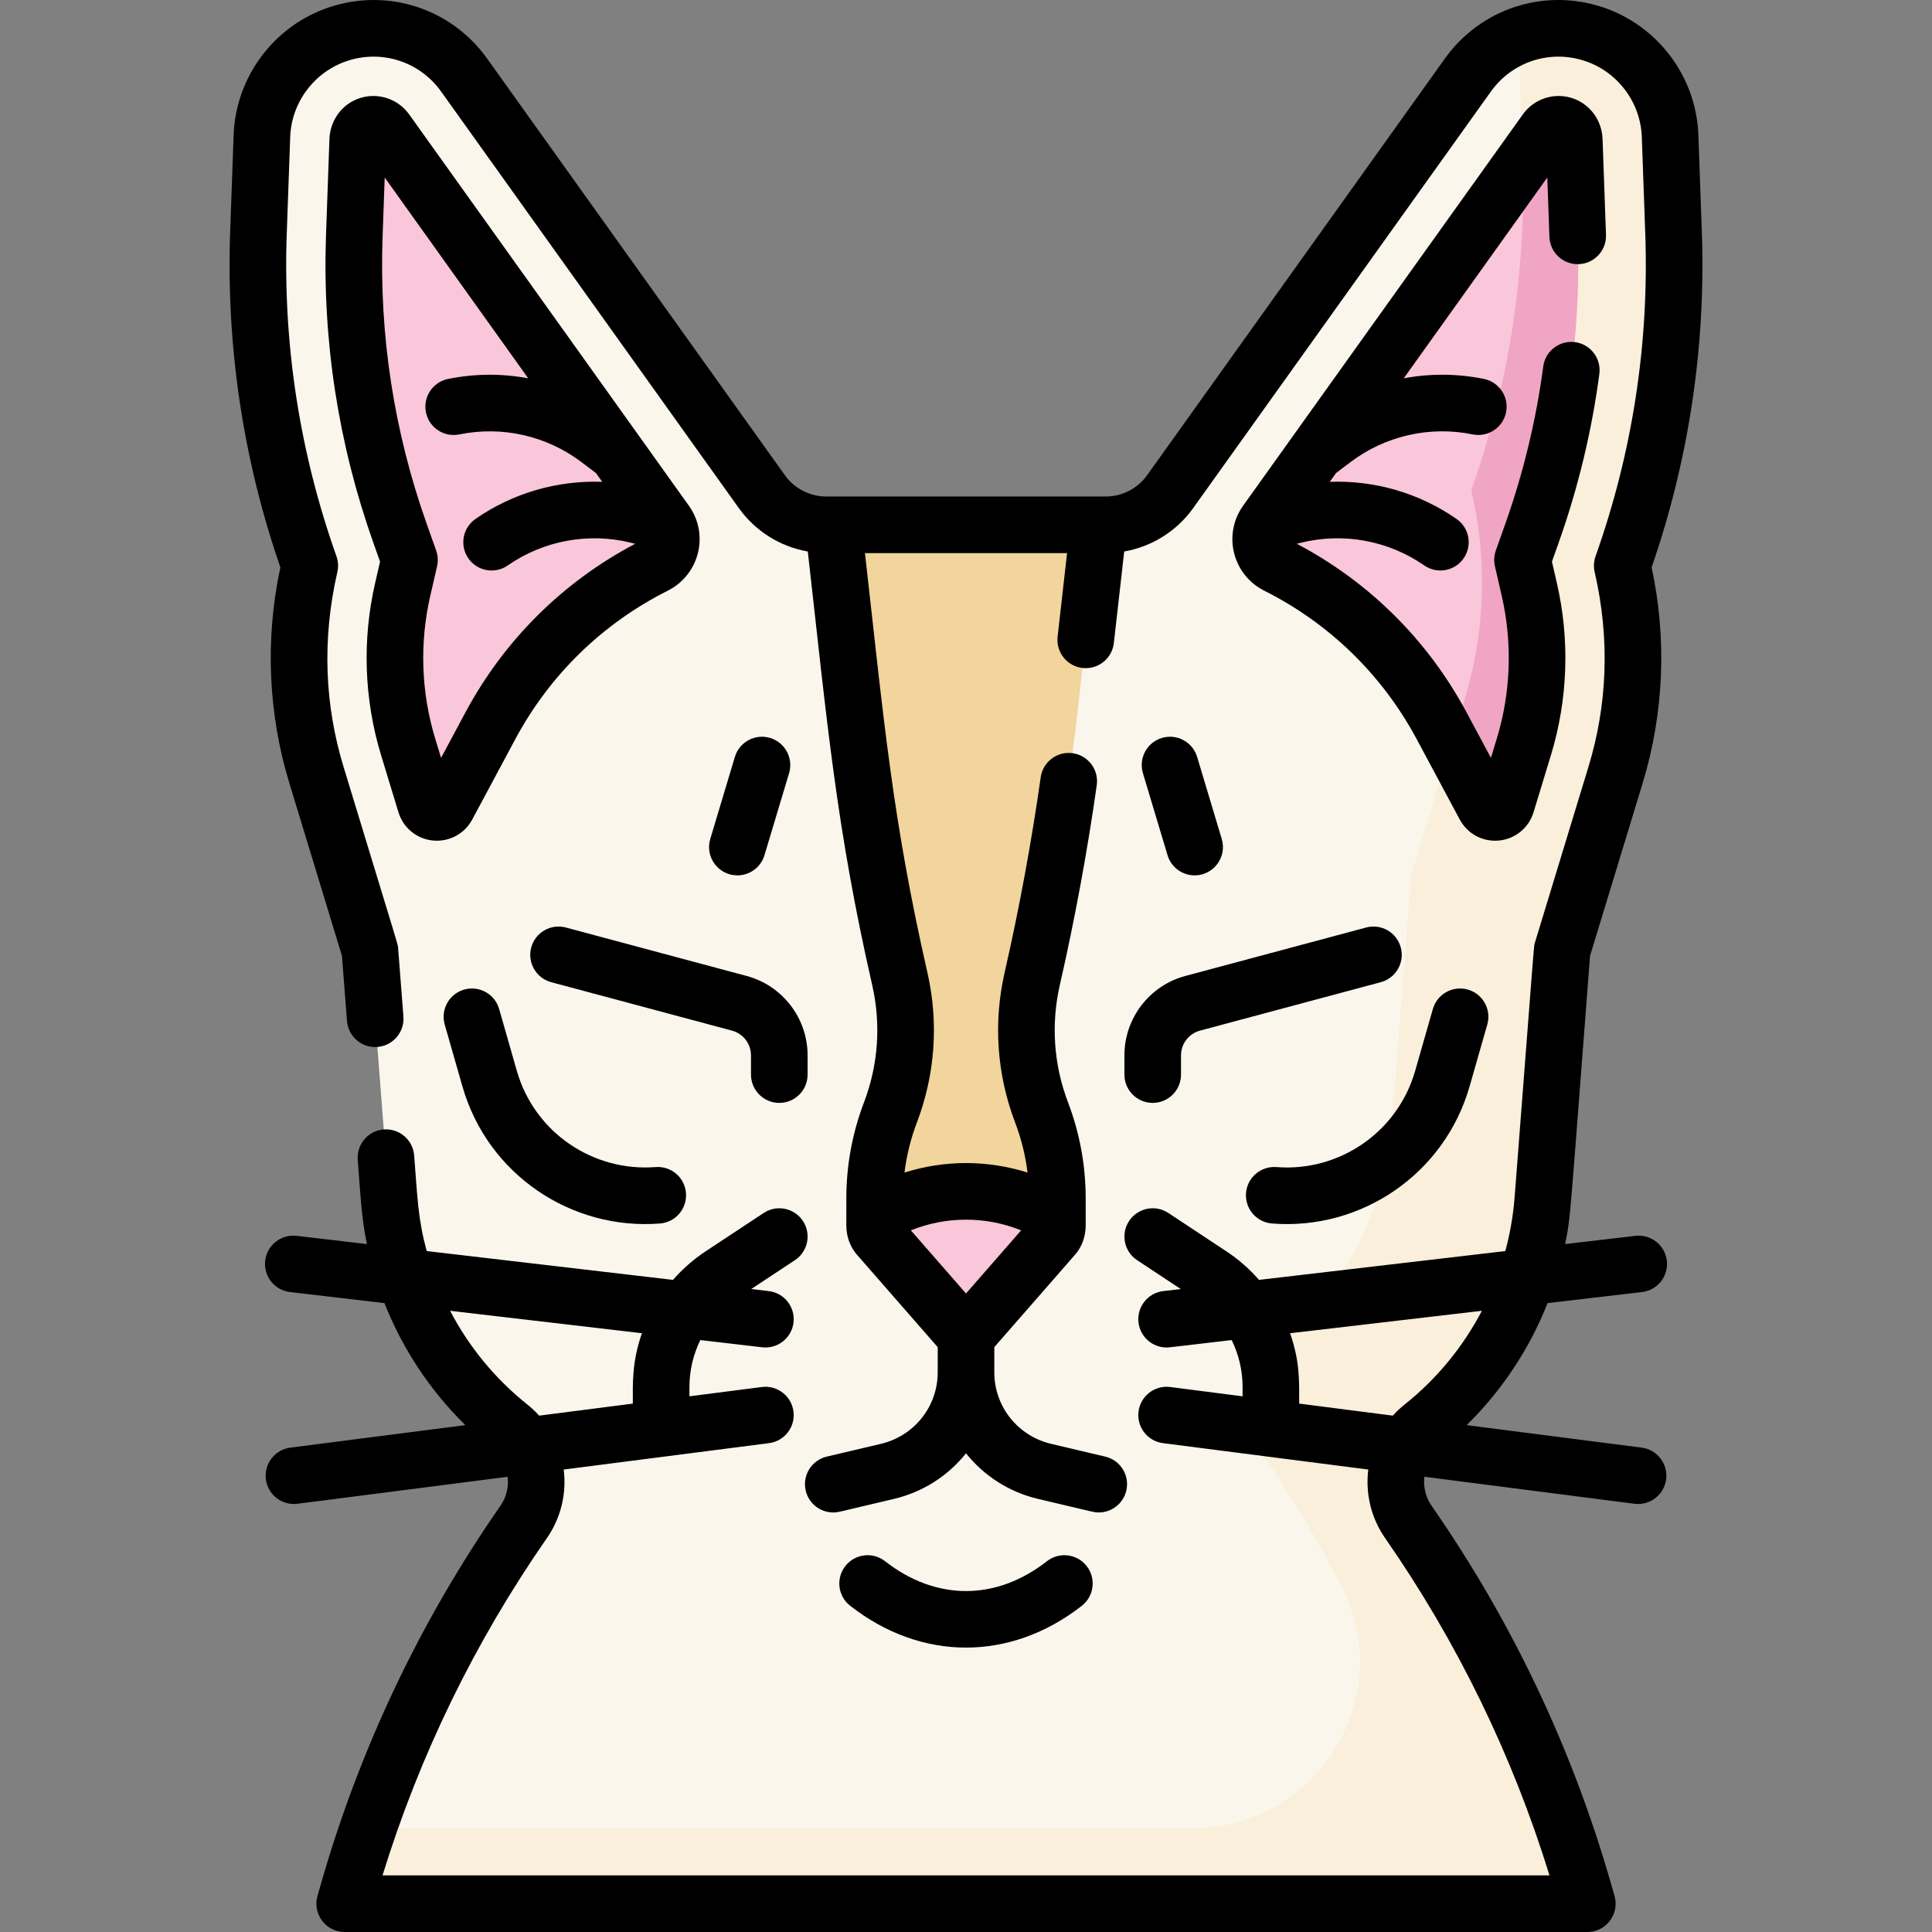 <svg id="Capa_1" enable-background="new 0 0 512.024 512.024" height="512" viewBox="0 0 512.024 512.024" width="512" xmlns="http://www.w3.org/2000/svg"><rect x="0" y="0" width="512.024" height="512.024" fill="#808080" stroke="none"/><g><path d="m420.674 504.524-.969-3.375c-10.025-34.923-25.72-67.961-46.458-97.795-5.618-8.082-4-19.136 3.699-25.268 18.54-14.769 30.108-36.579 31.936-60.211l5.104-65.956 14.178-46.551c5.429-17.824 6.079-36.762 1.886-54.916l-.122-.527c10.055-28.32 14.667-58.284 13.596-88.317l-.912-25.572c-.441-12.364-8.534-23.145-20.283-27.021-12.29-4.055-25.789.356-33.314 10.885l-78.909 110.413c-3.933 5.504-10.282 8.77-17.047 8.77h-37.047-37.047c-6.765 0-13.114-3.266-17.047-8.77l-78.909-110.413c-7.525-10.529-21.024-14.94-33.314-10.886-11.749 3.876-19.842 14.657-20.283 27.021l-.912 25.572c-1.071 30.032 3.542 59.997 13.596 88.317l-.122.527c-4.193 18.155-3.543 37.092 1.886 54.916l14.178 46.551 5.104 65.956c1.829 23.633 13.397 45.442 31.936 60.211 7.698 6.133 9.316 17.187 3.699 25.268-20.738 29.834-36.433 62.872-46.458 97.795l-.969 3.375h329.324z" fill="#fbf6ec"/><path d="m429.927 149.924c10.055-28.32 14.667-58.284 13.596-88.317l-.912-25.572c-.441-12.364-8.534-23.145-20.283-27.021-6.915-2.281-14.211-1.883-20.612.777.513 2.016.818 4.106.894 6.244l.912 25.572c1.065 29.852-3.486 59.637-13.416 87.807-.118.333-.138.693-.059 1.037 4.195 18.149 3.546 37.082-1.881 54.901l-14.183 46.567-5.104 65.956c-1.829 23.633-13.397 45.442-31.936 60.211-7.698 6.132-9.316 17.187-3.699 25.268 8.874 12.766 16.204 25.293 22.226 36.948 15.14 29.3-6.318 64.222-39.298 64.222h-218.606c-1.893 5.49-3.644 11.033-5.25 16.625l-.969 3.375h329.323l-.969-3.375c-10.025-34.923-25.72-67.961-46.458-97.795-5.618-8.082-4-19.136 3.699-25.268 18.54-14.769 30.108-36.578 31.936-60.211l5.104-65.956 14.181-46.562c5.428-17.821 6.077-36.755 1.883-54.906z" fill="#f9efda"/><path d="m173.615 149.838c4.264-2.143 5.633-7.561 2.857-11.443-18.034-25.221-74.138-103.717-74.138-103.717-.779-1.09-2.043-1.74-3.382-1.74-.656 0-1.317.161-1.928.479-1.364.71-2.166 2.179-2.221 3.716l-.905 25.381c-.961 26.949 3.126 53.497 12.148 78.909l2.477 6.978-1.786 7.771c-3.187 13.796-2.69 28.248 1.435 41.793l4.606 15.123c.813 2.67 4.447 3.028 5.766.568l11.401-21.277c10.006-18.678 25.4-33.358 43.67-42.541z" fill="#f9c6da"/><path d="m338.409 149.838c-4.264-2.143-5.633-7.561-2.857-11.443 18.034-25.221 74.138-103.717 74.138-103.717.779-1.09 2.043-1.74 3.382-1.74.656 0 1.317.161 1.928.479 1.364.71 2.166 2.179 2.221 3.716l.905 25.381c.961 26.949-3.126 53.497-12.148 78.909l-2.477 6.978 1.786 7.771c3.187 13.796 2.69 28.248-1.435 41.793l-4.606 15.123c-.813 2.67-4.447 3.028-5.766.568l-11.401-21.277c-10.007-18.678-25.4-33.358-43.67-42.541z" fill="#f9c6da"/><path d="m390.046 130.436c4.197 18.159 3.548 37.102-1.883 54.932l-3.566 11.708 8.884 16.579c1.318 2.46 4.952 2.103 5.766-.568l4.606-15.123c4.125-13.545 4.622-27.997 1.435-41.793l-1.786-7.771 2.477-6.978c9.022-25.412 13.109-51.961 12.148-78.909l-.906-25.381c-.055-1.537-.857-3.006-2.222-3.716-.611-.318-1.271-.478-1.927-.478-1.339 0-2.603.65-3.382 1.74 0 0-2.298 3.216-6.114 8.554.846 29.313-3.72 58.534-13.473 86.197-.114.323-.135.672-.057 1.007z" fill="#efa5c3"/><path d="m256.012 354.205-23.381-26.766c-1.515-2.063-.85-4.991 1.409-6.196 13.732-7.328 30.213-7.328 43.944 0 2.258 1.205 2.924 4.132 1.409 6.196z" fill="#f9c6da"/><path d="m273.559 259.397c5.297-23.211 9.294-46.7 11.974-70.357l5.659-49.957h-70.361l5.659 49.957c2.68 23.657 6.677 47.145 11.974 70.357 2.69 11.789 1.829 24.111-2.476 35.411-2.772 7.277-4.193 14.998-4.193 22.785v7.444h.019c-.029-1.519.765-3.016 2.224-3.794 13.732-7.328 30.213-7.328 43.944 0 1.459.779 2.253 2.276 2.224 3.794h.019v-7.444c0-7.787-1.421-15.508-4.193-22.785-4.302-11.3-5.163-23.622-2.473-35.411z" fill="#f1d59d"/><path d="m451.019 61.339-.912-25.572c-.551-15.426-10.77-29.039-25.429-33.875-15.49-5.114-32.278.372-41.765 13.647l-78.908 110.412c-2.521 3.526-6.612 5.632-10.945 5.632h-74.096c-4.333 0-8.425-2.105-10.945-5.631l-78.908-110.413c-9.488-13.275-26.271-18.76-41.765-13.647-14.659 4.836-24.878 18.449-25.429 33.875l-.912 25.572c-1.084 30.381 3.391 60.324 13.302 89.035-4.08 18.918-3.264 38.651 2.379 57.179l13.938 45.764 1.335 17.249c.32 4.13 3.925 7.24 8.057 6.898 4.13-.319 7.218-3.927 6.898-8.057l-1.398-18.068c-.09-1.174 1.05 2.836-14.48-48.157-4.911-16.122-5.78-33.535-1.63-51.576.319-1.392.236-2.846-.242-4.19-9.779-27.549-14.21-56.329-13.168-85.541l.912-25.572c.328-9.183 6.411-17.287 15.138-20.166 9.223-3.04 19.214.222 24.862 8.124l78.908 110.414c4.371 6.116 10.978 10.21 18.269 11.485 5.146 45.425 7.506 73.004 17.068 114.906 2.368 10.38 1.617 21.125-2.172 31.073-3.108 8.159-4.685 16.725-4.685 25.456 0 7.747-.031 7.754.075 8.501.203 2.069.957 4.069 2.215 5.783.282.385-1.008-1.113 21.926 25.141v6.667c0 9.288-6.446 16.927-14.994 18.947l-14.41 3.402c-4.031.951-6.527 4.991-5.575 9.022.814 3.451 3.894 5.778 7.292 5.778 1.192 0 .503.087 16.142-3.605 7.311-1.727 14.067-5.842 19.046-12.071 4.77 5.967 11.407 10.267 19.047 12.071 15.462 3.651 14.92 3.605 16.141 3.605 3.398 0 6.478-2.327 7.292-5.778.952-4.031-1.544-8.071-5.575-9.022l-14.409-3.402c-8.531-2.015-14.995-9.643-14.995-18.947v-6.667c23.006-26.336 21.652-24.767 21.926-25.141 1.261-1.717 2.014-3.721 2.216-5.794.104-.743.073-.478.073-8.49 0-8.733-1.576-17.298-4.684-25.455-3.79-9.95-4.541-20.695-2.173-31.073 3.981-17.442 7.275-35.264 9.791-52.971.582-4.101-2.27-7.897-6.371-8.48-4.094-.585-7.897 2.27-8.48 6.371-2.457 17.296-5.675 34.705-9.563 51.742-3.03 13.276-2.069 27.021 2.778 39.75 1.638 4.301 2.737 8.744 3.288 13.275-10.613-3.357-21.991-3.357-32.604 0 .551-4.53 1.65-8.974 3.289-13.276 4.847-12.726 5.808-26.471 2.778-39.749-9.306-40.786-11.515-66.715-16.548-111.145h53.567l-2.509 22.149c-.504 4.446 2.974 8.345 7.462 8.345 3.764 0 7.009-2.828 7.442-6.657l2.748-24.261c7.291-1.275 13.899-5.369 18.269-11.486l78.908-110.412c5.647-7.902 15.642-11.168 24.862-8.125 8.727 2.879 14.81 10.983 15.138 20.166l.912 25.572c1.042 29.212-3.389 57.992-13.168 85.541-.479 1.345-.562 2.799-.242 4.19 4.161 17.998 3.272 35.484-1.63 51.576l-14.178 46.551c-.347 1.142.124-3.912-5.407 67.564-.375 4.849-1.207 9.623-2.464 14.264l-65.272 7.637c-2.522-2.884-5.45-5.455-8.737-7.626l-15.304-10.109c-3.456-2.283-8.108-1.332-10.392 2.124s-1.332 8.108 2.124 10.392l11.574 7.646-4.632.542c-4.114.481-7.06 4.207-6.578 8.321.447 3.817 3.688 6.629 7.439 6.629.623 0-.607.122 17.257-1.968 1.875 3.811 2.89 8.055 2.89 12.45v2.458l-19.181-2.466c-4.101-.536-7.866 2.372-8.395 6.482-.528 4.107 2.374 7.866 6.482 8.395l54.411 6.996c-.774 6.204.65 12.691 4.46 18.172 19.08 27.448 33.72 57.492 43.563 89.388h-309.277c9.844-31.896 24.482-61.939 43.563-89.39 3.81-5.481 5.234-11.967 4.46-18.171l54.411-6.996c4.108-.528 7.011-4.287 6.482-8.395-.527-4.109-4.296-7.008-8.395-6.482l-19.181 2.466v-2.458c0-4.395 1.015-8.64 2.89-12.45l16.375 1.916c4.156.479 7.844-2.495 8.321-6.577.481-4.114-2.464-7.84-6.578-8.321l-4.632-.542 11.574-7.646c3.456-2.283 4.407-6.936 2.124-10.392s-6.936-4.407-10.392-2.124l-15.304 10.109c-3.287 2.171-6.215 4.742-8.737 7.626l-65.272-7.637c-2.303-8.504-2.435-13.895-3.32-25.332-.319-4.129-3.92-7.213-8.057-6.898-4.13.319-7.218 3.927-6.898 8.057.883 11.407 1.03 15.428 2.431 22.32l-18.64-2.181c-4.11-.478-7.84 2.464-8.32 6.578-.481 4.113 2.464 7.839 6.577 8.32l25.028 2.928c4.783 12.104 12.078 23.161 21.443 32.339l-46.38 5.964c-4.108.528-7.011 4.287-6.482 8.395.486 3.784 3.713 6.545 7.429 6.545.744 0-2.972.444 56.637-7.221.314 2.631-.297 5.376-1.911 7.698-21.252 30.571-37.236 64.218-47.51 100.006l-.969 3.375c-1.373 4.785 2.22 9.569 7.209 9.569h329.324c4.977 0 8.585-4.774 7.209-9.569l-.969-3.375c-10.273-35.787-26.258-69.434-47.51-100.006-1.615-2.323-2.225-5.068-1.911-7.698l55.671 7.158c4.088.53 7.864-2.358 8.395-6.482.528-4.107-2.374-7.866-6.482-8.395l-46.38-5.964c9.365-9.178 16.66-20.235 21.443-32.339l25.028-2.928c4.113-.481 7.059-4.207 6.577-8.32-.482-4.114-4.229-7.057-8.32-6.578l-18.64 2.181c1.539-7.568 1.079-4.859 6.615-76.391l13.938-45.764c5.644-18.529 6.459-38.264 2.379-57.179 9.913-28.709 14.388-58.653 13.304-89.034zm-180.393 264.736-14.614 16.729-14.614-16.73c9.384-3.78 19.845-3.781 29.228.001zm-130.874 46.145c-8.542-6.805-15.483-15.305-20.467-24.831l50.839 5.948c-2.659 7.618-2.41 13.076-2.41 18.648l-24.821 3.192c-.95-1.055-1.997-2.046-3.141-2.957zm232.52 0c-1.144.911-2.191 1.901-3.141 2.957l-24.821-3.192c0-5.999.219-11.114-2.41-18.648l50.839-5.948c-4.984 9.526-11.925 18.026-20.467 24.831z"/><path d="m100.996 200.148 4.605 15.124c1.258 4.126 4.843 7.064 9.135 7.486 4.39.424 8.422-1.837 10.418-5.563l11.399-21.277c9.145-17.064 23.125-30.682 40.429-39.38 8.349-4.195 11.023-14.812 5.641-22.434-.07-.101-74.088-103.689-74.189-103.79-3.306-4.625-9.608-6.294-14.873-3.553-3.705 1.928-6.101 5.799-6.254 10.102l-.905 25.381c-.995 27.897 3.236 55.38 12.574 81.686l1.746 4.918-1.295 5.635c-3.481 15.075-2.939 30.866 1.569 45.665zm.397-137.368.562-15.736c8.059 11.275 23.408 32.75 38.041 53.222-6.956-1.305-14.174-1.279-21.262.167-4.059.829-6.676 4.791-5.848 8.85.828 4.058 4.782 6.676 8.85 5.848 11.338-2.319 23.138.358 32.369 7.339l3.836 2.9c.564.788 1.119 1.565 1.665 2.329-11.867-.44-23.679 2.951-33.597 9.836-3.402 2.363-4.246 7.036-1.884 10.438 2.37 3.413 7.046 4.239 10.438 1.884 9.508-6.602 21.403-8.797 32.641-6.024l1.144.282c-19.204 10.123-34.74 25.546-45.015 44.721l-6.44 12.021-1.546-5.077c-3.744-12.289-4.194-25.401-1.301-37.928l1.786-7.771c.319-1.391.235-2.844-.241-4.188l-2.478-6.978c-8.704-24.52-12.647-50.135-11.72-76.135z"/><path d="m410.631 62.78c.146 4.08 3.547 7.364 7.763 7.228 4.14-.147 7.375-3.623 7.228-7.763l-.905-25.38c-.231-6.482-5.385-11.428-11.645-11.428-3.754 0-7.299 1.823-9.483 4.879-79.769 111.607-73.729 103.133-74.176 103.771-5.401 7.625-2.722 18.256 5.629 22.451 17.304 8.698 31.284 22.315 40.428 39.38l11.4 21.277c1.995 3.724 6.027 5.987 10.418 5.563 4.292-.422 7.877-3.36 9.135-7.487l4.605-15.122c4.508-14.8 5.051-30.591 1.57-45.658l-1.297-5.643 1.745-4.917c5.169-14.558 8.809-29.642 10.82-44.835.543-4.106-2.345-7.876-6.451-8.42-4.106-.536-7.876 2.345-8.42 6.451-1.873 14.156-5.267 28.214-10.085 41.785l-2.477 6.978c-.477 1.345-.561 2.798-.241 4.188l1.788 7.779c2.892 12.519 2.441 25.631-1.303 37.921l-1.546 5.076-6.441-12.021c-10.275-19.174-25.809-34.597-45.014-44.721l1.144-.282c11.234-2.771 23.134-.577 32.641 6.024 3.389 2.353 8.067 1.532 10.438-1.884 2.362-3.402 1.519-8.075-1.884-10.438-9.917-6.884-21.729-10.276-33.597-9.836.546-.764 1.101-1.54 1.665-2.329l3.837-2.901c9.232-6.98 21.03-9.658 32.369-7.339 4.059.827 8.021-1.789 8.85-5.848.828-4.059-1.789-8.021-5.848-8.85-7.088-1.447-14.306-1.473-21.262-.168 14.633-20.471 29.982-41.946 38.04-53.221z"/><path d="m286.703 425.575c3.265-2.55 3.843-7.264 1.293-10.527-2.551-3.266-7.264-3.843-10.527-1.293-13.494 10.541-29.409 10.55-42.914 0-3.264-2.55-7.978-1.973-10.527 1.293-2.55 3.264-1.972 7.978 1.293 10.527 18.888 14.758 42.47 14.777 61.382 0z"/><path d="m173.731 309.3c-16.394 1.286-32.041-9.011-36.761-25.509l-4.688-16.382c-1.14-3.982-5.293-6.286-9.274-5.147-3.982 1.14-6.287 5.292-5.147 9.274l4.688 16.381c6.7 23.418 28.943 38.189 52.364 36.336 4.129-.326 7.212-3.938 6.886-8.067s-3.911-7.205-8.068-6.886z"/><path d="m195.421 231.995c3.226 0 6.206-2.099 7.181-5.347l6.522-21.739c1.19-3.968-1.061-8.148-5.028-9.339-3.968-1.193-8.148 1.062-9.339 5.028l-6.522 21.739c-1.448 4.825 2.18 9.658 7.186 9.658z"/><path d="m379.741 267.41-4.688 16.383c-4.675 16.34-20.217 26.82-36.761 25.508-4.134-.321-7.741 2.758-8.067 6.886-.326 4.129 2.757 7.741 6.886 8.067 23.694 1.873 45.737-13.174 52.364-36.335l4.688-16.382c1.14-3.982-1.165-8.135-5.147-9.274-3.982-1.14-8.135 1.164-9.275 5.147z"/><path d="m316.603 231.995c4.999 0 8.637-4.824 7.187-9.657l-6.522-21.739c-1.19-3.968-5.372-6.217-9.339-5.028-3.968 1.19-6.219 5.371-5.028 9.339l6.522 21.739c.974 3.248 3.954 5.346 7.18 5.346z"/><path d="m297.993 284.792c0 4.143 3.357 7.5 7.5 7.5s7.5-3.357 7.5-7.5v-5.099c0-3.064 2.067-5.759 5.028-6.553l47.914-12.839c4.001-1.072 6.375-5.185 5.303-9.186s-5.185-6.38-9.186-5.303l-47.913 12.839c-9.507 2.547-16.146 11.199-16.146 21.041z"/><path d="m140.785 251.117c-1.072 4.001 1.302 8.113 5.303 9.186l47.915 12.839c2.96.794 5.027 3.488 5.027 6.553v5.099c0 4.143 3.357 7.5 7.5 7.5s7.5-3.357 7.5-7.5v-5.099c0-9.842-6.64-18.494-16.146-21.041l-47.914-12.839c-4.002-1.078-8.113 1.301-9.185 5.302z"/></g></svg>
